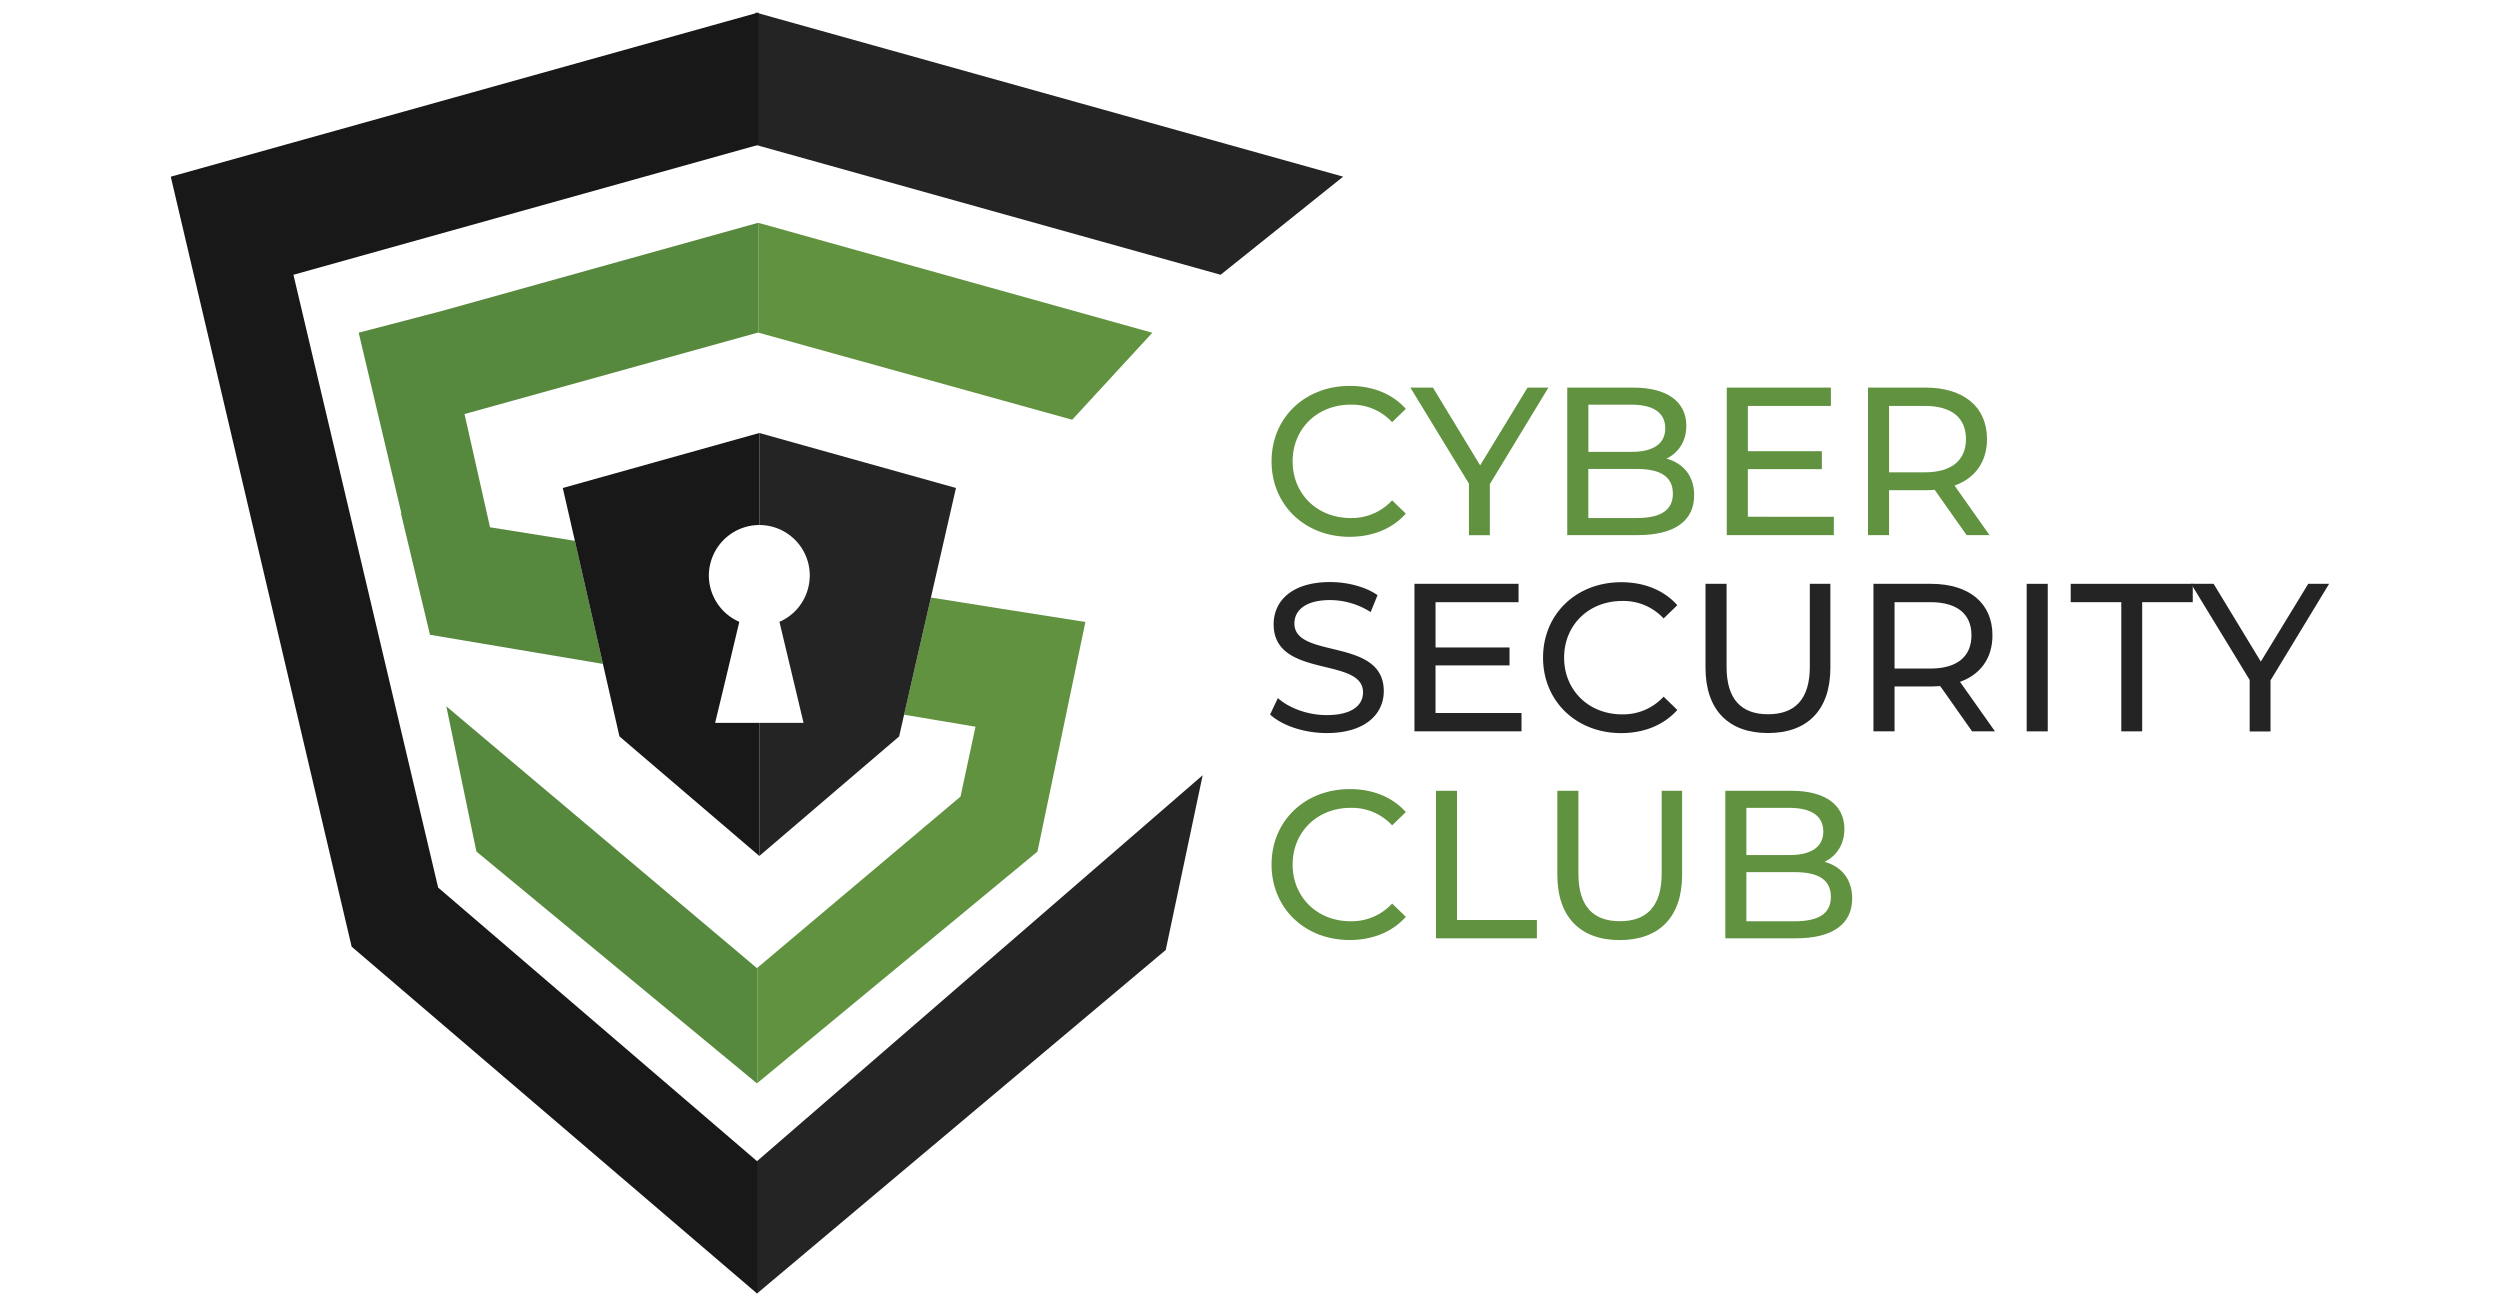 <svg id="Layer_1" data-name="Layer 1" xmlns="http://www.w3.org/2000/svg" viewBox="0 0 1174.62 613.66"><defs><style>.cls-1{fill:none;}.cls-2{fill:#242424;}.cls-3{fill:#60923f;}.cls-4{fill:#181818;}.cls-5{fill:#56883d;}</style></defs><line class="cls-1" x1="586.88" y1="307.26" x2="587.74" y2="306.4"/><path class="cls-2" d="M596.75,335.71l3.66-7.72c5.15,4.65,14,8,22.88,8,12,0,17.13-4.66,17.13-10.7,0-16.93-42-6.24-42-32,0-10.7,8.32-19.81,26.54-19.81,8.12,0,16.54,2.18,22.28,6.14L644,287.58a35.8,35.8,0,0,0-19-5.64c-11.78,0-16.83,4.95-16.83,11,0,16.93,42,6.34,42,31.79,0,10.59-8.51,19.7-26.83,19.7C612.69,344.42,602.29,340.86,596.75,335.71Z"/><path class="cls-2" d="M714.88,335v8.61h-50.3V274.31h48.91v8.62h-39v21.29h34.76v8.42H674.48V335Z"/><path class="cls-2" d="M725,309c0-20.5,15.65-35.45,36.74-35.45,10.69,0,20,3.67,26.34,10.8l-6.44,6.23a25.67,25.67,0,0,0-19.5-8.21c-15.65,0-27.24,11.28-27.24,26.63s11.59,26.64,27.24,26.64a25.74,25.74,0,0,0,19.5-8.32l6.44,6.24c-6.34,7.13-15.65,10.89-26.44,10.89C740.63,344.42,725,329.47,725,309Z"/><path class="cls-2" d="M801.33,313.73V274.31h9.9v39c0,15.35,7,22.28,19.5,22.28s19.61-6.93,19.61-22.28v-39H860v39.42c0,20.1-11,30.69-29.31,30.69S801.33,333.83,801.33,313.73Z"/><path class="cls-2" d="M926.59,343.63l-15-21.29c-1.39.1-2.88.2-4.36.2H890.15v21.09h-9.91V274.31h27c18,0,28.91,9.11,28.91,24.17,0,10.69-5.54,18.41-15.25,21.88l16.44,23.27Zm-.3-45.15c0-9.91-6.63-15.55-19.31-15.55H890.15v31.19H907C919.66,314.12,926.29,308.38,926.29,298.48Z"/><path class="cls-2" d="M952.23,274.31h9.9v69.32h-9.9Z"/><path class="cls-2" d="M996.69,282.93H972.92v-8.62h57.34v8.62H1006.5v60.7h-9.81Z"/><path class="cls-2" d="M1066.8,319.67v24H1057V319.47l-27.53-45.16h10.59l22.18,36.54,22.28-36.54h9.81Z"/><path class="cls-3" d="M597.44,216.77c0-20.5,15.65-35.45,36.74-35.45,10.69,0,20,3.66,26.34,10.79l-6.44,6.24a25.67,25.67,0,0,0-19.51-8.22c-15.64,0-27.23,11.29-27.23,26.64s11.59,26.63,27.23,26.63a25.78,25.78,0,0,0,19.51-8.31l6.44,6.23c-6.34,7.13-15.65,10.9-26.44,10.9C613.09,252.22,597.44,237.26,597.44,216.77Z"/><path class="cls-3" d="M700,227.46v24h-9.81V227.26l-27.53-45.15h10.6l22.18,36.54,22.28-36.54h9.8Z"/><path class="cls-3" d="M796,232.71c0,11.88-9,18.71-26.54,18.71H736.37V182.11h31.09c15.94,0,24.85,6.73,24.85,17.92,0,7.53-3.86,12.78-9.3,15.45C790.83,217.66,796,223.5,796,232.71Zm-49.71-42.58v22.18h20.3c10.1,0,15.84-3.76,15.84-11.09s-5.74-11.09-15.84-11.09ZM786,231.92c0-8-5.94-11.59-16.94-11.59H746.27V243.4H769C780,243.4,786,239.94,786,231.92Z"/><path class="cls-3" d="M861.63,242.81v8.61H811.32V182.11h48.92v8.61h-39V212H856v8.42H821.22v22.38Z"/><path class="cls-3" d="M924,251.42l-15-21.29c-1.39.1-2.87.2-4.36.2H887.57v21.09h-9.9V182.11h27c18,0,28.92,9.11,28.92,24.16,0,10.69-5.55,18.42-15.25,21.88l16.43,23.27Zm-.3-45.15c0-9.9-6.63-15.55-19.31-15.55H887.57v31.2H904.4C917.08,221.92,923.71,216.17,923.71,206.27Z"/><path class="cls-3" d="M597.44,406.21c0-20.5,15.65-35.45,36.74-35.45,10.69,0,20,3.66,26.34,10.79l-6.43,6.24a25.72,25.72,0,0,0-19.52-8.22c-15.64,0-27.23,11.29-27.23,26.64s11.59,26.64,27.23,26.64a25.82,25.82,0,0,0,19.52-8.32l6.43,6.24c-6.34,7.13-15.65,10.89-26.44,10.89C613.09,441.66,597.44,426.71,597.44,406.21Z"/><path class="cls-3" d="M674.68,371.55h9.9v60.7h37.53v8.62H674.68Z"/><path class="cls-3" d="M731.71,411V371.55h9.91v39c0,15.35,7,22.28,19.5,22.28s19.61-6.93,19.61-22.28v-39h9.61V411c0,20.1-11,30.7-29.32,30.7S731.71,431.06,731.71,411Z"/><path class="cls-3" d="M870.24,422.15c0,11.89-9,18.72-26.53,18.72H810.63V371.55h31.1c15.94,0,24.85,6.73,24.85,17.92,0,7.53-3.86,12.78-9.31,15.45C865.09,407.1,870.24,412.94,870.24,422.15Zm-49.71-42.58v22.18h20.3c10.11,0,15.85-3.76,15.85-11.09s-5.74-11.09-15.85-11.09Zm39.71,41.79c0-8-5.94-11.59-16.93-11.59H820.53v23.08h22.78C854.3,432.85,860.24,429.38,860.24,421.36Z"/><polygon class="cls-2" points="547.72 446.35 355.62 607.8 355.62 545.62 565.08 364.23 547.72 446.35"/><polygon class="cls-2" points="573.5 129.1 354.97 68.04 354.97 5.85 631.08 83 573.5 129.1"/><polygon class="cls-4" points="356.4 5.85 80.29 83 80.35 83.24 80.29 83.26 165.22 444.79 355.75 607.8 355.75 545.62 205.86 417.02 137.87 129.1 356.4 68.04 356.4 5.85"/><polygon class="cls-5" points="270.11 254.11 283.28 311.94 202.03 298.25 188.35 241.05 188.58 241.1 168.53 156.31 207.38 146.17 355.8 104.79 356.14 104.68 356.48 104.79 356.48 156.14 356.14 156.25 218.25 194.54 230.24 247.75 270.11 254.11"/><polygon class="cls-5" points="355.82 455 355.82 508.88 355.65 509 355.48 508.88 223.84 400.1 209.7 331.86 355.65 454.88 355.82 455"/><polygon class="cls-3" points="541.4 156.35 503.76 197.22 356.77 156.41 356.15 156.24 356.49 156.13 356.49 104.78 356.77 104.83 541.4 156.35"/><polygon class="cls-3" points="509.97 292.23 487.45 400.11 356.76 508.11 355.8 508.89 355.8 455.01 355.63 454.9 356.76 453.94 451.3 374.27 458.34 341.44 424.78 335.81 437.39 280.74 470.22 285.98 509.97 292.23"/><path class="cls-4" d="M333.9,264.25a22.19,22.19,0,0,0-.84,6.13,23.81,23.81,0,0,0,14.3,21.79l-7,29.4L336,339.64h20.78v62.55L291.05,346l-7.77-34.06-13.17-57.83-5.69-24.83,92.34-25.84v43.24A23.75,23.75,0,0,0,333.9,264.25Z"/><path class="cls-2" d="M449.16,229.28l-11.77,51.46-12.61,55.07L422.47,346l-65.71,56.19V339.64h20.78l-2.93-12.33-8.39-35.14a23.69,23.69,0,0,0,14.19-20.49,9.43,9.43,0,0,0,.06-1.3,23.71,23.71,0,0,0-23.71-23.7V203.44Z"/></svg>